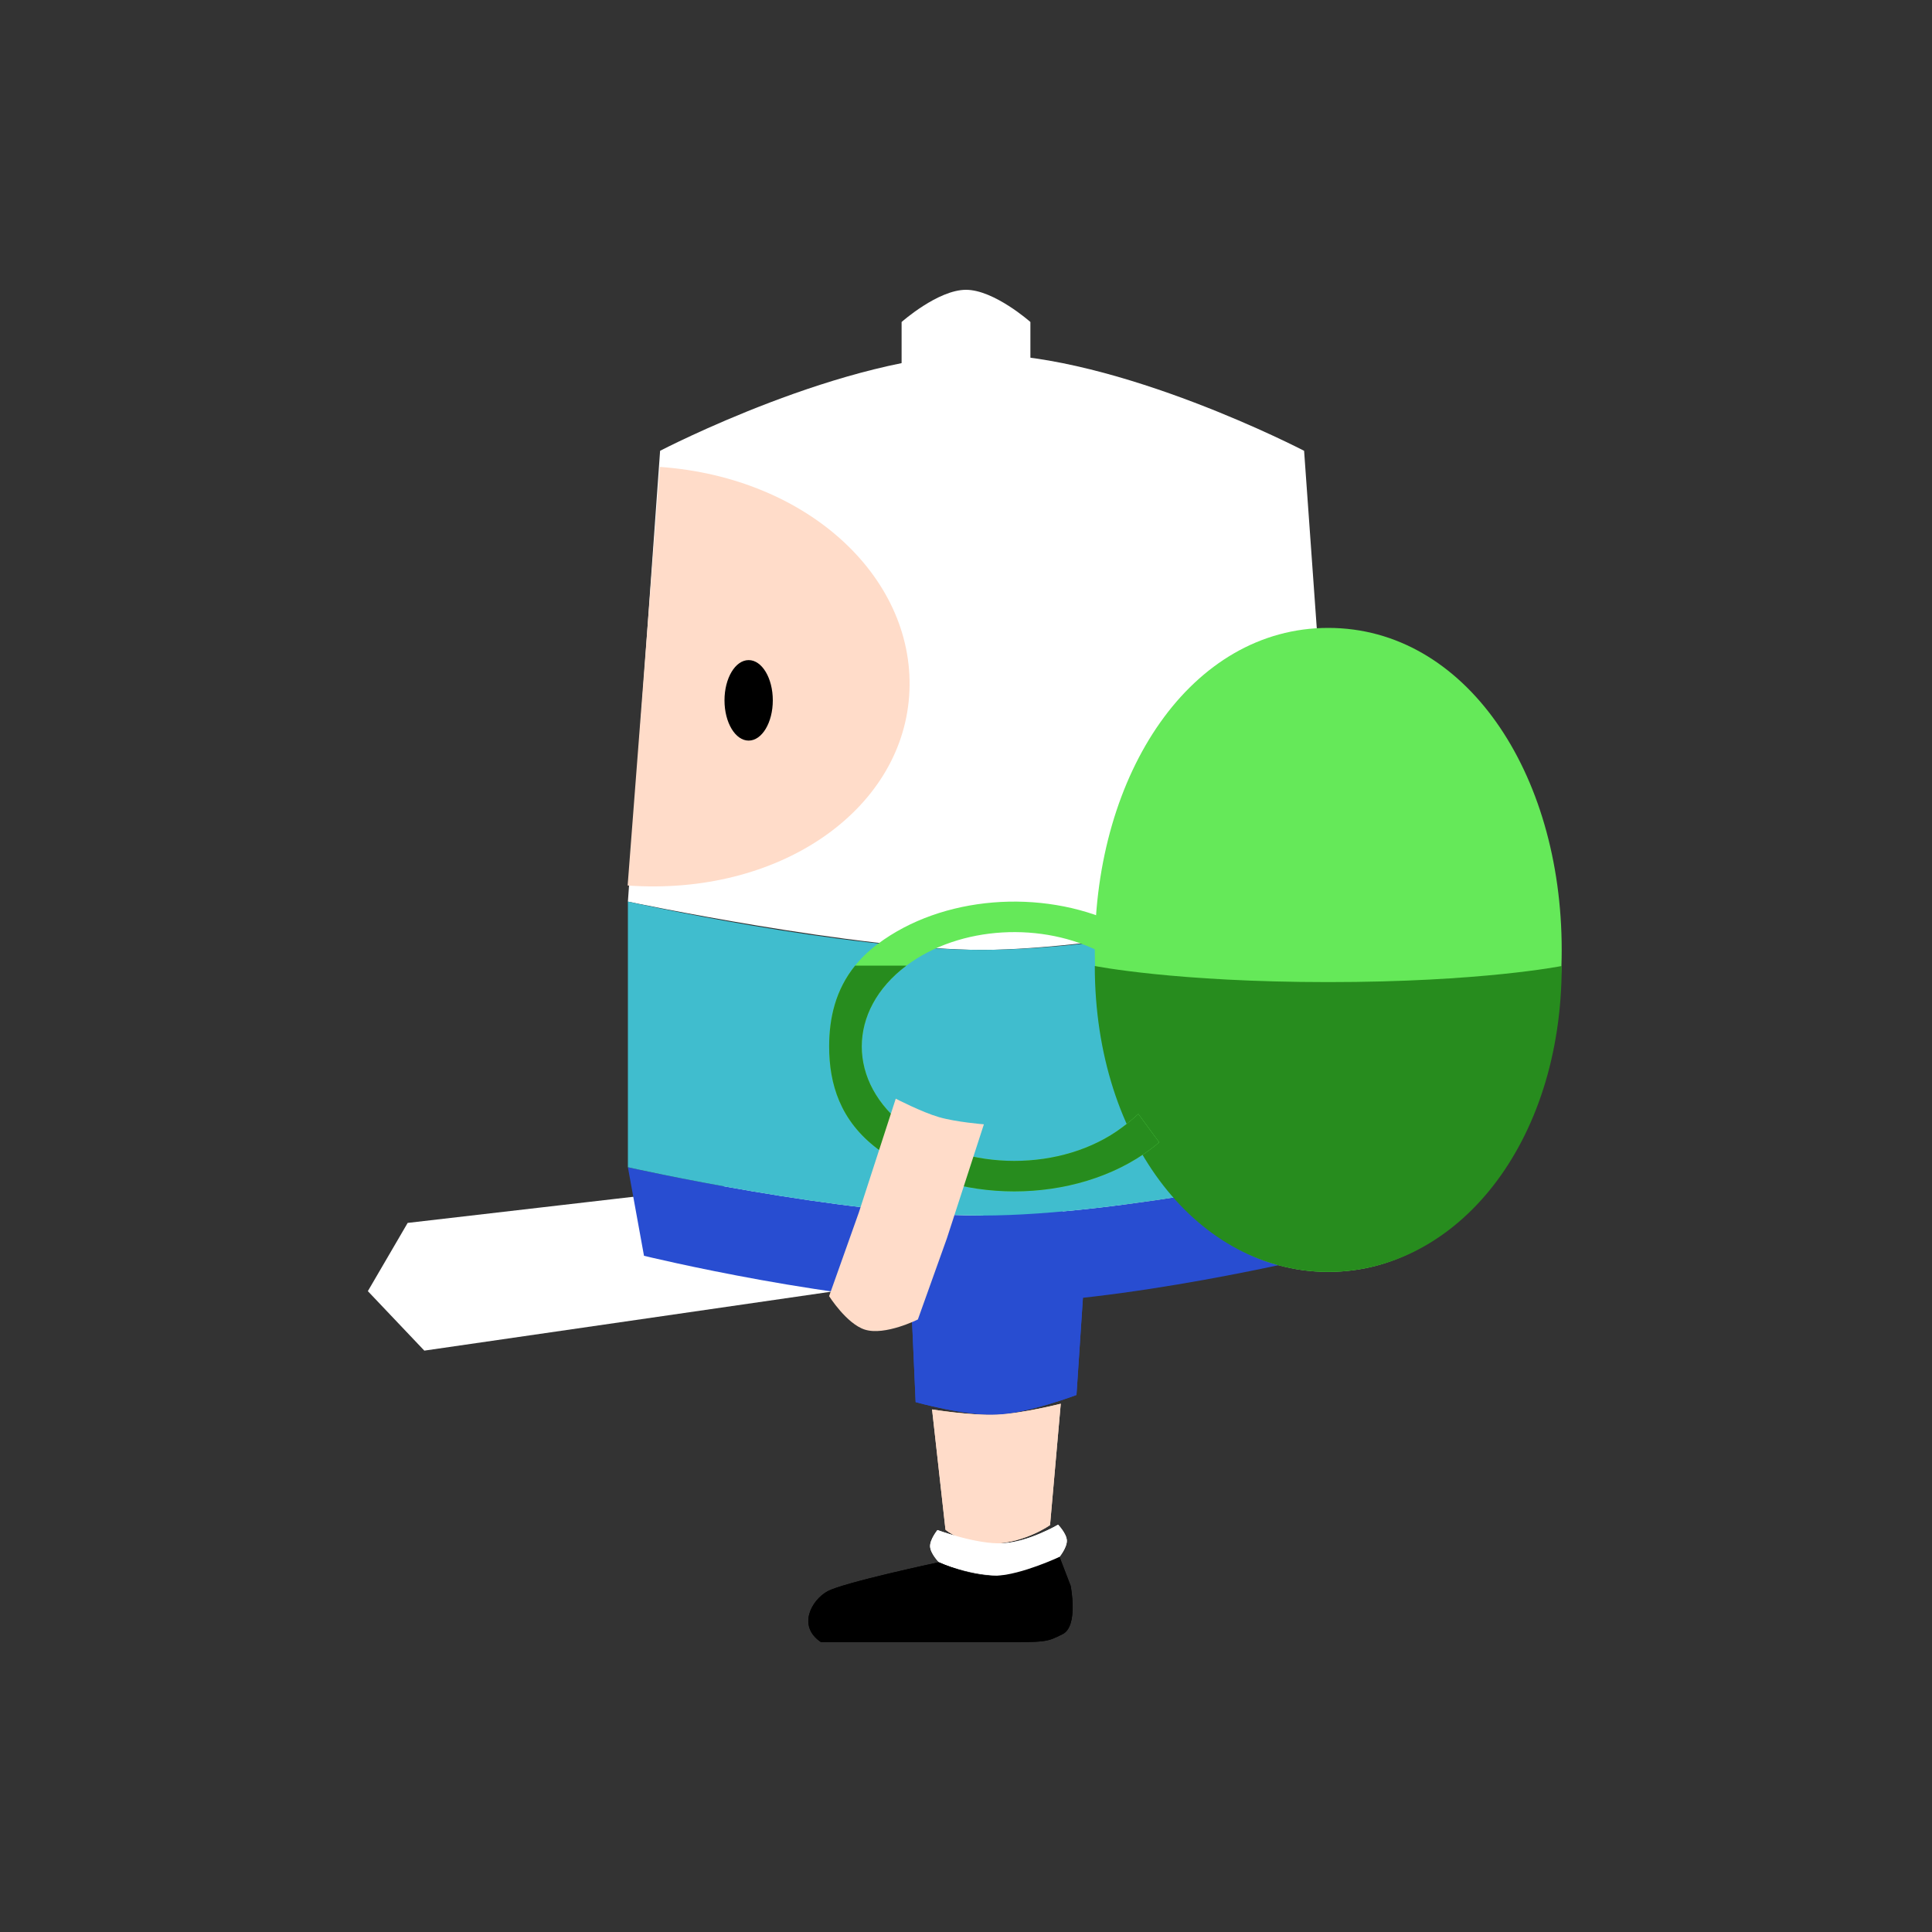 <svg width="120" height="120" viewBox="0 0 120 120" fill="none" xmlns="http://www.w3.org/2000/svg">
<rect x="0" y="0" width="120" height="120" fill="#333333" stroke="none"/>
<path d="M25.321 75.957L22.848 80.195L26.355 83.89L60.996 78.871C60.996 78.871 62.876 79.635 64.101 79.475C65.325 79.316 66.193 79.075 66.946 78.096C67.479 77.404 67.679 75.984 67.679 75.984L75.117 75.014C75.117 75.014 75.498 74.075 75.418 73.462C75.339 72.85 74.729 72.04 74.729 72.04L67.292 73.009C67.292 73.009 66.734 71.687 66.042 71.155C65.063 70.402 64.162 70.391 62.938 70.551C61.713 70.71 60.092 71.93 60.092 71.93L25.321 75.957Z" fill="white"/>
<circle r="2.5" transform="matrix(0.129 0.992 0.992 -0.129 63.519 75.013)" fill="#284DD1"/>
<path d="M69.171 72.285L62.945 68.216C62.945 68.216 64.173 66.878 64.753 65.928C65.333 64.978 65.916 63.35 65.916 63.35L72.142 67.419L74.674 72.377C74.674 72.377 74.737 75.326 73.406 76.07C72.263 76.71 70.069 75.738 70.069 75.738L69.171 72.285Z" fill="#FFDCC9"/>
<path d="M66.862 86.644L67.462 77.608C67.462 77.608 64.117 77.855 61.967 77.852C59.817 77.85 56.456 77.717 56.456 77.717L56.872 87.088C56.872 87.088 59.949 87.952 61.912 87.865C63.874 87.777 66.862 86.644 66.862 86.644Z" fill="#284DD1"/>
<path d="M65.22 94.725L65.885 87.188C65.885 87.188 63.52 87.793 61.912 87.865C60.303 87.936 57.893 87.543 57.893 87.543L58.726 95.013C58.726 95.013 59.805 95.966 61.767 95.879C63.73 95.792 65.22 94.725 65.22 94.725Z" fill="#FFDCC9"/>
<path d="M62.356 97.855C64.319 97.767 65.808 96.7 65.808 96.7C65.808 96.7 66.282 96.115 66.263 95.679C66.244 95.243 65.719 94.702 65.719 94.702C65.719 94.702 63.876 95.785 62.267 95.857C60.658 95.928 58.227 95.035 58.227 95.035C58.227 95.035 57.752 95.62 57.771 96.057C57.791 96.493 58.315 97.033 58.315 97.033C58.315 97.033 60.393 97.942 62.356 97.855Z" fill="white"/>
<path d="M62 102C65 102 65 102 66 101.5C67 101 66.5 98.5 66.5 98.5L65.808 96.7C65.808 96.7 63.465 97.805 61.856 97.877C60.248 97.948 58.315 97.033 58.315 97.033C58.315 97.033 52.366 98.299 51.389 98.843C50.412 99.387 49.5 101 51 102L62 102L62 102Z" fill="black"/>
<path d="M66.862 86.644L67.462 77.608C67.462 77.608 64.117 77.855 61.967 77.852C59.817 77.85 56.456 77.717 56.456 77.717L56.872 87.088C56.872 87.088 59.949 87.952 61.912 87.865C63.874 87.777 66.862 86.644 66.862 86.644Z" fill="#284DD1"/>
<path d="M65.22 94.725L65.885 87.188C65.885 87.188 63.52 87.793 61.912 87.865C60.303 87.936 57.893 87.543 57.893 87.543L58.726 95.013C58.726 95.013 59.805 95.966 61.767 95.879C63.73 95.792 65.22 94.725 65.22 94.725Z" fill="#FFDCC9"/>
<path d="M62.356 97.855C64.319 97.767 65.808 96.7 65.808 96.7C65.808 96.7 66.282 96.115 66.263 95.679C66.244 95.243 65.719 94.702 65.719 94.702C65.719 94.702 63.876 95.785 62.267 95.857C60.658 95.928 58.227 95.035 58.227 95.035C58.227 95.035 57.752 95.62 57.771 96.057C57.791 96.493 58.315 97.033 58.315 97.033C58.315 97.033 60.393 97.942 62.356 97.855Z" fill="white"/>
<path d="M62 102C65 102 65 102 66 101.5C67 101 66.5 98.5 66.5 98.5L65.808 96.7C65.808 96.7 63.465 97.805 61.856 97.877C60.248 97.948 58.315 97.033 58.315 97.033C58.315 97.033 52.366 98.299 51.389 98.843C50.412 99.387 49.5 101 51 102L62 102L62 102Z" fill="black"/>
<path d="M81 28C81 28 69.48 22 61 22C52.52 22 41 28 41 28L39 56C39 56 53.282 59 61 59C68.719 59 83 56 83 56L81 28Z" fill="white"/>
<path d="M56.469 43.231C55.958 50.393 48.349 55.668 38.984 55L40.984 29C50.349 29.668 56.979 36.07 56.469 43.231Z" fill="#FFDCC9"/>
<path d="M56 20V28H64V20C64 20 61.746 18 60 18C58.254 18 56 20 56 20Z" fill="white"/>
<path d="M61 75.5C69.591 75.5 83 72.5 83 72.5L82 78C82 78 69.671 81 61 81C52.329 81 40 78 40 78L39 72.5C39 72.5 52.408 75.5 61 75.5Z" fill="#284DD1"/>
<ellipse rx="1.5" ry="2.5" transform="matrix(-1 0 0 1 46.5 43.5)" fill="black"/>
<path d="M61 59C69.591 59 83 56 83 56V72.5C83 72.5 69.671 75.5 61 75.5C52.329 75.5 39 72.5 39 72.5V56C39 56 52.408 59 61 59Z" fill="#40BDCE"/>
<path d="M82.5 79C91 79 97 70.046 97 59C97 47.954 91 39 82.5 39C74 39 68 48 68 59C68 70 74 79 82.5 79Z" fill="#65E959"/>
<path d="M97 60C97 71.046 90.5 79 82.5 79C74.5 79 68 71 68 60C68 60 73 61 82.5 61C92 61 97 60 97 60Z" fill="#278C1E"/>
<path d="M51.5 65C51.5 62.697 52.172 60.393 54.515 58.636C58.529 55.625 64.681 55.194 69.308 57.342L68.5 59.213C64.799 57.23 59.623 57.484 56.301 59.976C54.451 61.363 53.526 63.182 53.526 65H51.5Z" fill="#65E959"/>
<path d="M71.485 71.364C66.799 74.879 59.201 74.879 54.515 71.364C52.172 69.607 51.5 67.303 51.5 65H53.526C53.526 66.818 54.451 68.637 56.301 70.024C60.001 72.799 65.999 72.799 69.699 70.024C70.051 69.76 70.388 69.481 70.704 69.188L72 70.953C71.835 71.093 71.664 71.23 71.485 71.364Z" fill="#65E959"/>
<path d="M54.515 71.364C59.201 74.879 66.799 74.879 71.485 71.364C71.664 71.23 71.835 71.093 72 70.953L70.704 69.189C70.388 69.481 70.051 69.76 69.699 70.024C65.999 72.799 60.001 72.799 56.301 70.024C54.451 68.637 53.526 66.818 53.526 65C53.526 63.182 54.451 61.363 56.301 59.976H53.113C51.89 61.489 51.5 63.245 51.5 65C51.5 67.303 52.172 69.607 54.515 71.364Z" fill="#278C1E"/>
<path d="M54.694 67.668L57.446 59.326L65.357 64.059L63.562 69.286C63.562 69.286 62.383 70.34 59.282 69.718C56.182 69.096 54.694 67.668 54.694 67.668Z" fill="#40BDCE"/>
<path d="M53.342 75.316L55.637 68.241C55.637 68.241 57.249 69.076 58.318 69.386C59.387 69.697 61.111 69.833 61.111 69.833L58.816 76.908L57.011 81.954C57.011 81.954 54.966 82.98 53.717 82.585C52.584 82.226 51.497 80.506 51.497 80.506L53.342 75.316Z" fill="#FFDCC9"/>
</svg>
